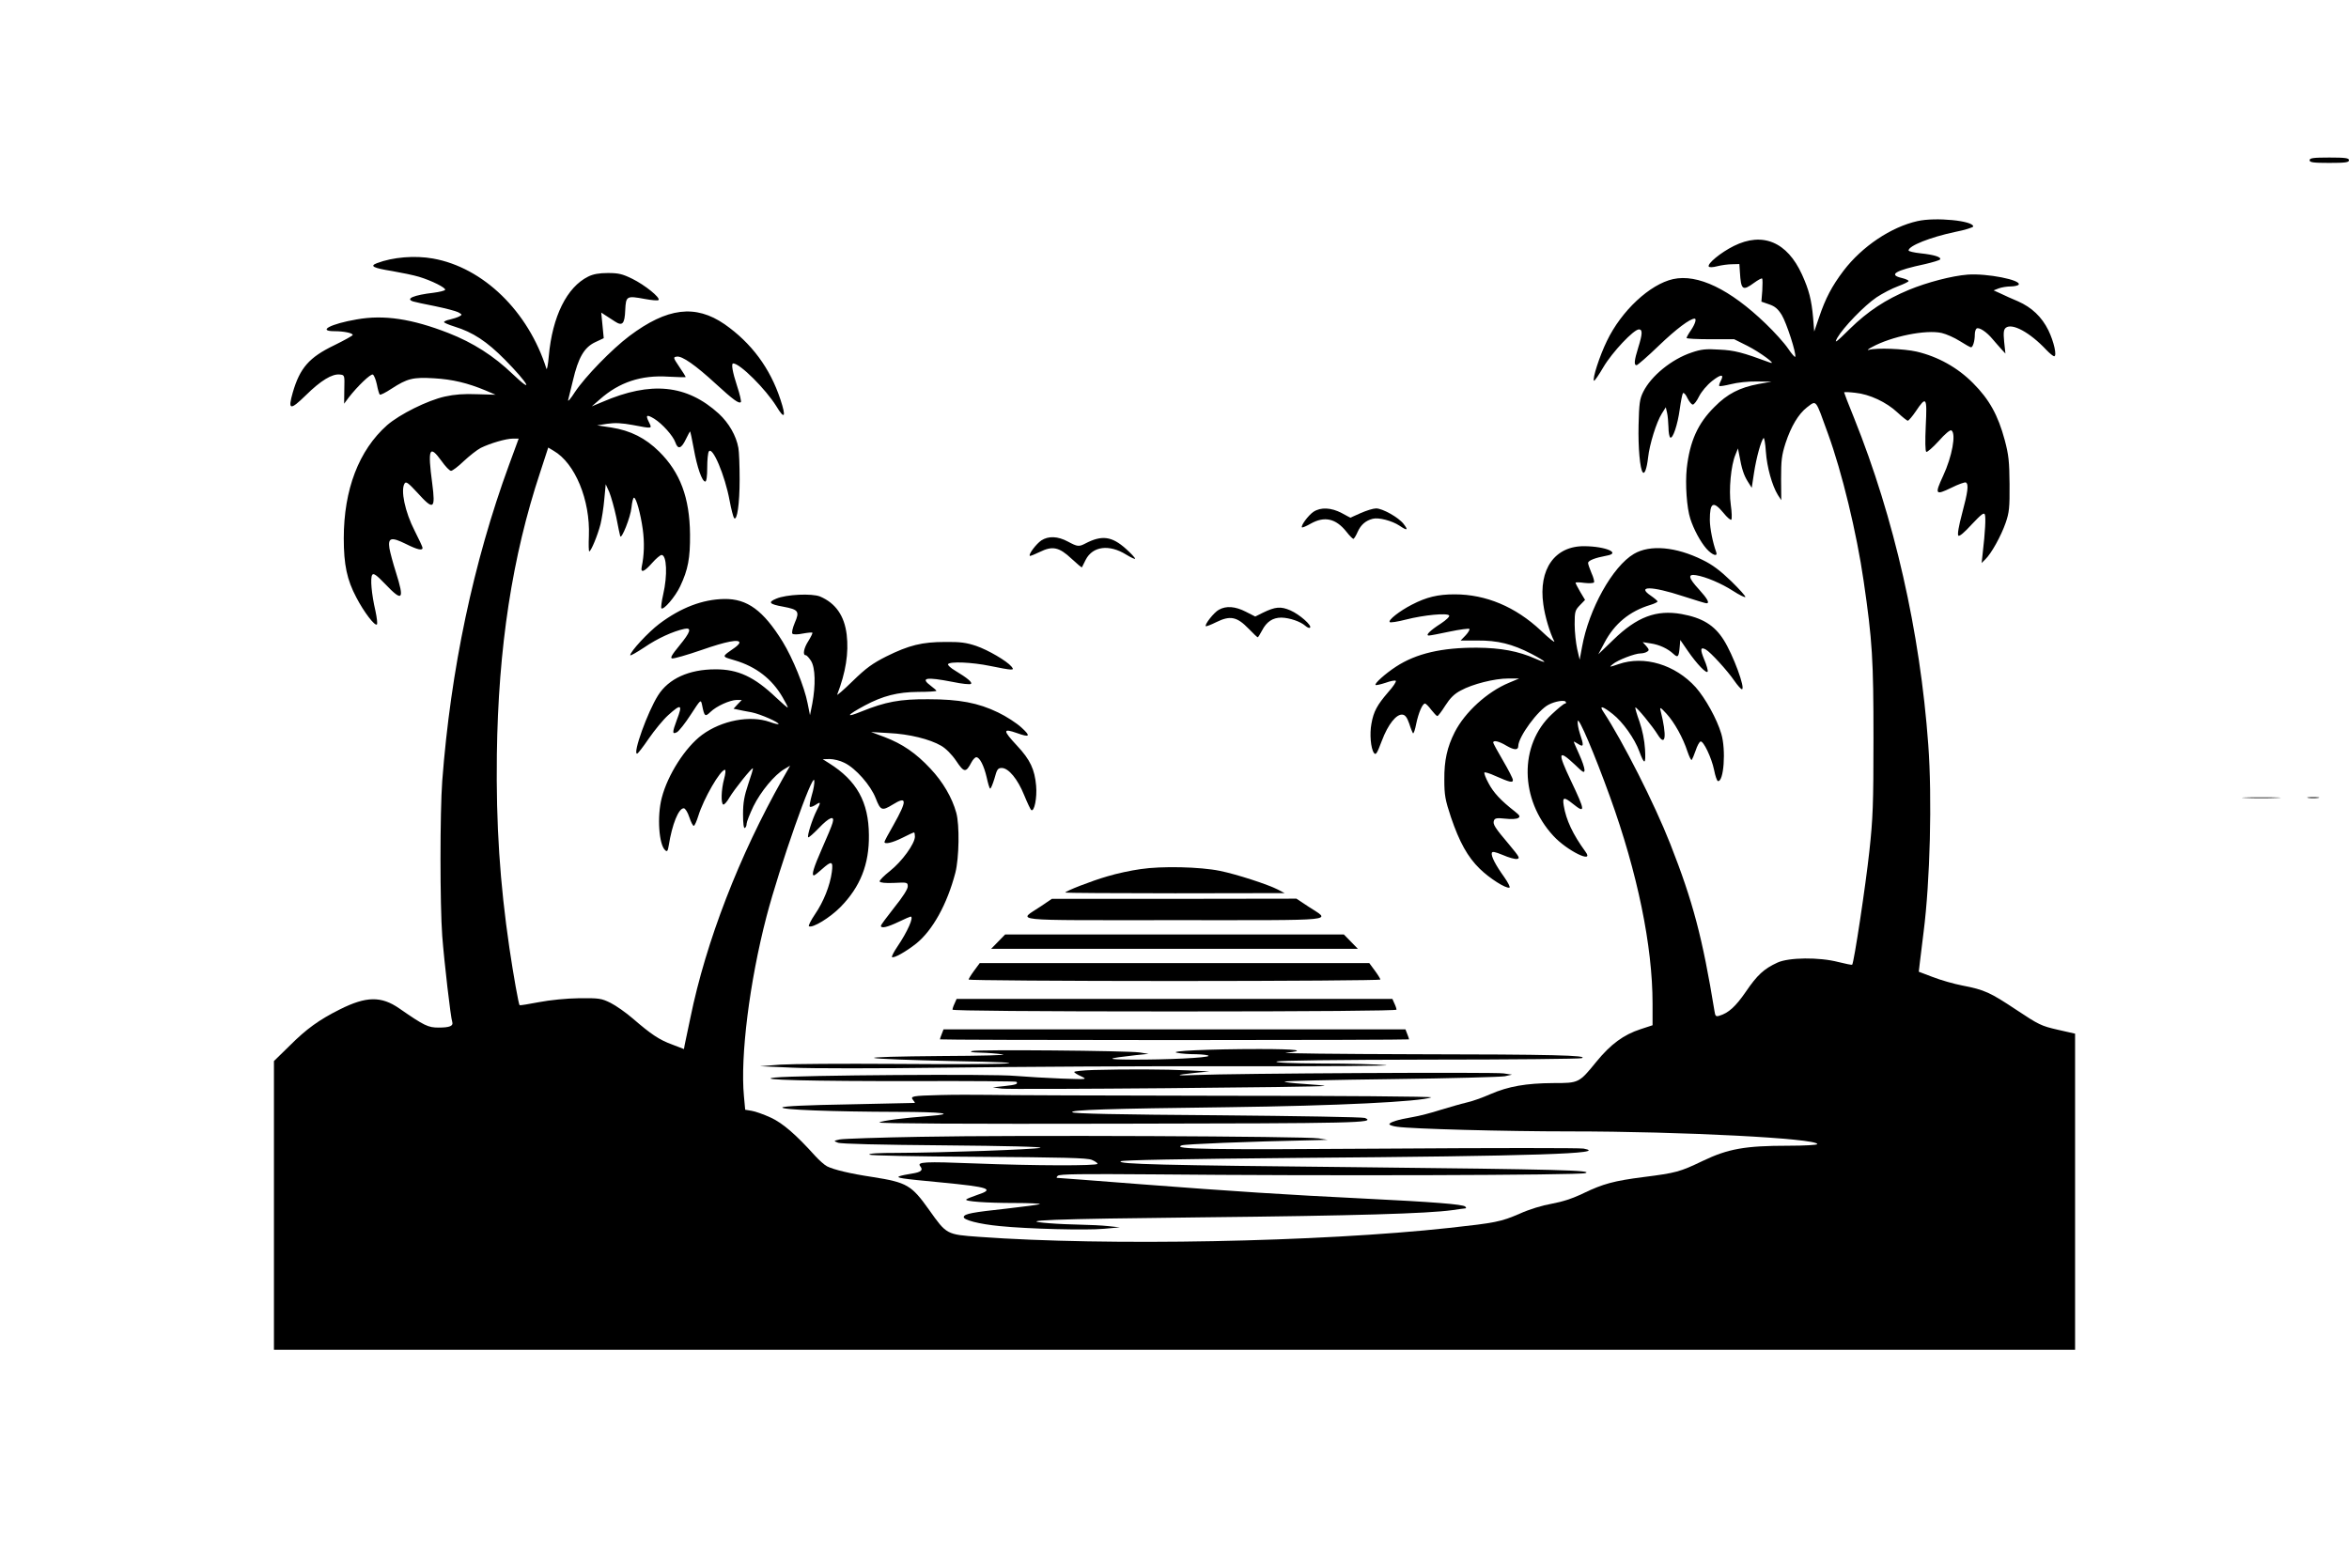 <svg version="1.0" xmlns="http://www.w3.org/2000/svg" viewBox="0 0 1312 876"
        preserveAspectRatio="xMidYMid meet">
        <defs>
                <linearGradient id="MyGradient" gradientTransform="rotate(90)">
                        <stop offset="5%" stop-color="#ff632a"></stop>
                        <stop offset="95%" stop-color="#ffd900"></stop>
                </linearGradient>
        </defs>
        <g transform="translate(0,876) scale(0.1,-0.1)" stroke="none">
                <path d="M12900 7865 c0 -12 19 -15 110 -15 91 0 110 3 110 15 0 12 -19 15
-110 15 -91 0 -110 -3 -110 -15z"></path>
                <path d="M10710 7525 c-148 -33 -310 -142 -413 -277 -65 -86 -101 -154 -137
-261 l-27 -79 -6 76 c-9 101 -23 156 -62 242 -83 183 -220 240 -381 160 -74
-37 -149 -99 -140 -115 4 -5 22 -5 48 2 24 6 61 11 83 11 l40 1 3 -45 c6 -100
15 -107 79 -60 22 16 42 27 45 24 3 -3 3 -33 1 -67 l-5 -62 43 -15 c33 -11 50
-26 71 -60 26 -43 82 -214 75 -233 -1 -5 -20 16 -40 46 -21 31 -77 93 -125
139 -200 193 -380 279 -517 249 -130 -29 -289 -177 -370 -346 -41 -84 -82
-211 -72 -222 3 -2 27 32 53 77 50 84 169 210 198 210 21 0 20 -25 -4 -102
-22 -71 -25 -98 -9 -98 5 0 62 49 125 110 96 92 173 150 199 150 12 0 3 -30
-20 -64 -14 -20 -25 -40 -25 -44 0 -4 60 -7 133 -7 l133 0 74 -37 c71 -36 170
-109 125 -93 -154 57 -197 68 -281 72 -76 5 -102 2 -155 -16 -112 -37 -227
-131 -271 -220 -20 -40 -23 -65 -26 -186 -3 -125 8 -248 24 -264 10 -11 22 22
29 82 8 75 47 200 77 247 l22 35 7 -30 c4 -16 7 -53 8 -82 0 -28 5 -54 10 -57
14 -9 41 70 53 158 6 44 14 85 18 90 5 4 16 -8 25 -28 10 -20 23 -36 30 -36 7
0 23 21 35 46 14 27 43 62 73 86 51 40 69 39 47 -2 -6 -12 -10 -24 -7 -26 3
-3 32 2 65 10 34 9 97 16 143 15 l84 -1 -73 -13 c-106 -20 -174 -55 -246 -128
-93 -92 -138 -192 -155 -344 -9 -87 0 -220 20 -281 19 -59 56 -128 90 -167 33
-37 66 -48 54 -17 -18 48 -35 132 -35 178 0 98 19 108 76 39 20 -25 40 -42 44
-38 4 4 3 42 -3 83 -12 84 1 221 26 280 l14 35 8 -40 c13 -74 25 -110 47 -145
l22 -35 13 85 c13 84 39 178 53 193 4 4 10 -30 13 -76 6 -87 35 -190 67 -242
l19 -29 -1 119 c0 103 3 131 25 200 31 94 72 162 119 199 55 41 46 52 118
-147 78 -214 160 -553 199 -822 49 -335 55 -441 55 -880 0 -368 -3 -446 -23
-630 -20 -187 -86 -624 -96 -634 -2 -2 -37 5 -77 15 -107 28 -277 26 -340 -3
-76 -35 -113 -69 -177 -163 -57 -83 -97 -119 -148 -134 -19 -6 -23 -2 -27 26
-67 410 -120 611 -247 934 -88 224 -265 573 -373 737 -26 38 -6 34 52 -12 56
-44 122 -137 148 -208 29 -79 37 -75 32 12 -3 50 -15 108 -31 154 -15 41 -25
77 -23 79 6 5 97 -106 125 -152 44 -71 52 -9 16 134 -6 22 -1 20 33 -17 44
-48 92 -134 117 -211 10 -29 20 -50 24 -47 3 4 13 27 22 53 8 25 20 47 27 50
16 5 62 -91 76 -160 6 -32 16 -60 21 -61 33 -7 46 174 19 264 -24 82 -89 199
-143 260 -114 126 -287 179 -431 129 -53 -18 -54 -18 -32 0 27 23 124 60 155
60 12 0 29 4 37 10 12 7 11 12 -5 31 l-20 22 44 -7 c49 -7 96 -29 128 -59 25
-23 30 -17 35 43 l3 35 42 -61 c51 -74 106 -131 111 -115 2 6 -6 36 -19 66
-24 58 -22 73 8 57 26 -14 122 -119 160 -175 18 -26 37 -47 42 -47 22 0 -49
193 -102 276 -52 82 -119 123 -235 144 -141 25 -249 -16 -380 -143 l-85 -82
34 64 c56 107 141 177 257 212 23 7 41 16 40 20 -2 4 -18 18 -37 31 -83 56 4
55 178 -2 68 -22 127 -40 132 -40 20 0 6 25 -41 77 -60 65 -65 88 -17 80 55
-9 142 -46 207 -88 34 -22 65 -37 68 -34 4 3 -32 43 -78 88 -61 59 -106 93
-160 119 -149 74 -294 87 -384 34 -119 -70 -252 -308 -290 -521 l-13 -70 -14
60 c-7 33 -14 95 -14 137 0 71 2 79 29 107 l29 30 -27 45 c-14 24 -26 47 -26
51 0 3 22 3 49 -1 27 -3 51 -2 54 3 3 5 -3 28 -14 52 -10 24 -19 49 -19 56 0
14 39 29 103 41 83 14 -4 52 -123 53 -166 2 -258 -129 -230 -325 9 -68 37
-160 61 -206 7 -12 -27 14 -75 60 -141 132 -306 202 -481 202 -94 0 -157 -15
-240 -58 -68 -35 -133 -86 -123 -97 4 -4 44 2 90 14 102 26 232 38 242 23 4
-6 -16 -25 -46 -45 -61 -39 -89 -67 -67 -67 8 0 60 10 116 22 57 12 106 18
110 15 3 -4 -6 -20 -21 -36 l-28 -29 93 0 c114 1 195 -19 302 -74 84 -44 99
-61 24 -28 -96 43 -196 61 -327 62 -196 1 -340 -32 -453 -106 -60 -39 -122
-95 -114 -102 3 -3 28 3 56 12 27 10 53 15 57 11 4 -4 -15 -33 -43 -64 -61
-71 -81 -107 -93 -175 -11 -57 -4 -139 14 -164 11 -14 17 -3 44 68 35 93 82
151 116 146 15 -2 25 -16 37 -50 8 -26 18 -50 21 -54 4 -3 12 21 18 53 13 62
35 113 49 113 5 0 21 -16 35 -35 15 -19 30 -35 34 -35 4 0 24 26 44 58 27 42
50 66 87 85 65 36 189 67 265 67 l61 0 -57 -24 c-121 -50 -246 -164 -303 -276
-42 -83 -59 -158 -58 -265 0 -88 5 -113 37 -210 47 -138 93 -222 161 -288 53
-52 146 -112 166 -105 5 2 -8 28 -29 58 -49 68 -74 117 -70 135 2 10 16 8 62
-11 32 -14 67 -24 79 -22 18 3 13 12 -42 78 -83 98 -94 116 -87 136 5 14 16
16 64 11 32 -4 64 -2 72 4 12 8 9 14 -20 37 -77 60 -119 105 -146 157 -16 29
-26 56 -23 60 3 3 30 -5 60 -19 82 -36 99 -40 99 -23 0 8 -25 57 -55 108 -30
51 -55 97 -55 101 0 15 32 8 75 -18 43 -25 65 -25 65 -1 1 52 111 202 170 231
36 19 88 27 95 16 3 -6 2 -10 -4 -10 -6 0 -39 -27 -74 -60 -183 -171 -179
-476 9 -679 77 -84 232 -159 179 -88 -70 96 -108 177 -121 257 -8 48 1 50 51
10 71 -57 70 -41 -11 129 -76 160 -72 178 22 90 46 -45 54 -49 54 -30 0 12
-13 51 -30 88 -16 36 -30 67 -30 70 0 2 11 -4 25 -13 31 -20 32 -9 9 59 -8 25
-14 56 -12 69 4 28 94 -184 180 -422 154 -426 238 -834 238 -1156 l0 -121 -67
-22 c-95 -31 -167 -84 -247 -182 -97 -119 -97 -119 -241 -119 -151 -1 -250
-18 -351 -62 -43 -19 -104 -41 -134 -47 -30 -7 -95 -26 -145 -41 -49 -16 -119
-34 -155 -40 -79 -13 -130 -29 -130 -40 0 -4 19 -11 43 -14 80 -12 602 -26
967 -26 622 0 1380 -39 1380 -71 0 -5 -73 -9 -162 -9 -241 0 -336 -17 -478
-85 -127 -61 -149 -67 -330 -90 -165 -21 -227 -38 -335 -90 -62 -30 -118 -48
-178 -59 -52 -9 -125 -31 -180 -56 -104 -45 -135 -51 -392 -79 -723 -79 -1917
-102 -2627 -50 -182 13 -181 13 -279 151 -98 138 -124 153 -314 183 -127 19
-218 41 -256 60 -15 8 -44 34 -65 57 -109 121 -182 184 -249 215 -39 18 -87
35 -107 38 l-36 6 -7 76 c-21 221 31 638 126 1003 73 279 260 812 267 760 2
-13 -4 -50 -14 -82 -9 -32 -14 -61 -11 -64 4 -4 18 1 32 10 30 20 31 16 6 -32
-25 -50 -54 -142 -47 -149 3 -3 29 20 59 51 59 62 91 74 77 29 -4 -16 -31 -80
-59 -143 -47 -107 -60 -150 -45 -150 4 0 24 16 45 35 54 48 63 46 55 -16 -10
-75 -46 -166 -94 -236 -23 -34 -38 -64 -34 -67 20 -12 118 48 176 107 111 113
161 239 159 402 -1 185 -68 305 -223 402 l-35 22 39 1 c22 0 59 -9 82 -21 63
-30 147 -126 175 -198 27 -69 35 -72 94 -36 82 51 83 25 5 -114 -28 -48 -50
-90 -50 -94 0 -15 44 -5 100 23 33 17 62 30 65 30 3 0 5 -11 5 -23 0 -40 -73
-140 -139 -192 -34 -27 -60 -53 -58 -59 3 -7 32 -10 80 -8 75 4 77 3 77 -20 0
-15 -29 -60 -75 -117 -41 -52 -75 -98 -75 -102 0 -17 35 -9 98 21 35 17 66 30
68 30 20 0 -17 -84 -74 -168 -19 -28 -33 -55 -30 -58 9 -9 78 30 135 75 92 74
173 220 219 396 21 83 24 267 5 335 -23 84 -75 173 -144 246 -81 87 -157 139
-257 177 l-75 28 100 -6 c112 -5 229 -34 292 -71 26 -15 59 -48 84 -85 44 -66
54 -66 85 -7 8 15 20 28 27 28 19 0 43 -48 58 -113 7 -32 15 -60 19 -62 4 -2
14 23 24 55 14 52 19 60 41 60 38 0 89 -62 125 -151 18 -44 36 -82 40 -84 17
-11 33 69 27 136 -8 91 -33 145 -106 223 -81 87 -81 99 -1 71 72 -26 79 -18
25 31 -27 25 -86 63 -130 84 -111 54 -218 74 -390 74 -159 1 -239 -14 -375
-69 -91 -37 -82 -21 20 34 101 54 184 75 297 76 57 0 103 3 103 6 0 3 -14 15
-30 27 -62 46 -30 52 120 23 52 -11 99 -16 103 -11 9 8 -19 32 -87 73 -26 15
-44 32 -41 37 10 16 133 11 235 -10 52 -11 103 -20 114 -20 16 0 17 2 5 17
-26 31 -130 92 -197 115 -54 18 -88 23 -172 22 -130 0 -203 -18 -330 -81 -77
-39 -112 -64 -188 -138 -51 -50 -90 -83 -86 -75 48 125 65 232 53 335 -13 106
-62 176 -149 213 -45 18 -188 12 -244 -12 -49 -20 -40 -31 39 -45 85 -16 92
-26 64 -90 -13 -31 -18 -56 -13 -61 5 -5 30 -5 58 1 27 5 51 7 53 5 3 -2 -7
-22 -21 -45 -27 -41 -34 -81 -16 -81 6 0 19 -15 30 -32 24 -39 26 -135 7 -238
l-13 -65 -13 65 c-18 94 -83 253 -140 346 -108 174 -197 240 -326 238 -121 -2
-242 -48 -363 -139 -61 -46 -162 -155 -162 -175 0 -5 35 15 79 44 73 50 161
90 223 103 43 9 36 -16 -28 -94 -42 -51 -52 -69 -40 -71 9 -2 83 19 164 47
140 49 212 62 212 41 0 -5 -11 -17 -25 -27 -77 -54 -77 -49 0 -72 118 -35 207
-104 266 -206 16 -27 29 -53 29 -57 0 -4 -30 22 -66 56 -121 115 -212 158
-339 157 -147 0 -261 -52 -320 -146 -58 -92 -142 -325 -117 -325 5 0 34 38 66
85 32 46 80 105 108 130 73 66 82 61 48 -27 -26 -70 -26 -82 1 -68 11 6 46 50
77 98 56 86 56 86 63 55 13 -66 17 -69 47 -40 34 33 108 66 146 67 l29 0 -23
-24 -23 -25 24 -5 c13 -3 48 -10 77 -15 50 -10 158 -58 150 -66 -2 -2 -24 3
-48 12 -111 39 -269 9 -379 -72 -93 -69 -192 -223 -225 -352 -27 -103 -16
-264 20 -293 10 -9 14 -4 19 27 19 119 55 208 84 208 8 0 22 -22 31 -50 9 -27
20 -49 25 -48 5 1 16 26 25 55 30 97 123 258 149 258 5 0 3 -24 -5 -52 -16
-60 -18 -134 -5 -142 5 -3 21 14 35 39 28 47 126 169 131 163 2 -2 -10 -41
-26 -88 -22 -66 -29 -103 -29 -168 0 -53 4 -81 10 -77 6 3 10 14 10 24 0 9 17
53 38 97 41 83 118 176 173 208 l32 19 -42 -74 c-242 -428 -428 -908 -515
-1334 -15 -71 -29 -140 -32 -152 l-4 -23 -65 25 c-74 27 -119 58 -220 145 -38
33 -95 73 -125 88 -51 25 -63 27 -175 26 -72 -1 -162 -10 -225 -22 -58 -11
-106 -19 -108 -17 -5 4 -34 164 -57 320 -53 362 -75 689 -70 1080 8 599 86
1107 242 1577 l45 138 30 -18 c120 -69 205 -276 197 -476 -2 -47 -1 -86 2 -86
10 0 47 90 63 152 7 29 17 91 21 138 l8 85 20 -44 c10 -25 28 -88 39 -140 10
-53 20 -100 22 -106 7 -21 58 107 63 160 3 30 9 55 14 55 12 0 37 -89 49 -177
10 -73 8 -144 -6 -210 -7 -36 15 -27 58 22 22 25 46 45 53 45 29 0 34 -113 9
-221 -9 -39 -13 -73 -10 -77 12 -12 78 65 105 123 44 93 56 157 55 290 -2 205
-55 346 -172 462 -77 76 -160 118 -268 135 l-79 12 58 9 c42 6 81 4 141 -7
111 -21 109 -22 91 15 -21 41 -14 46 29 20 45 -28 105 -95 118 -132 14 -41 33
-36 58 16 12 25 23 45 25 45 1 0 10 -44 20 -97 18 -102 46 -183 64 -183 7 0
11 30 11 78 0 42 4 83 9 90 20 32 90 -133 116 -274 9 -49 21 -93 25 -98 17
-18 31 80 31 216 0 77 -3 156 -7 176 -12 68 -53 139 -109 191 -179 163 -379
183 -650 66 l-60 -25 45 39 c108 96 231 137 383 127 53 -3 97 -4 97 -2 0 2
-16 28 -36 57 -35 52 -35 54 -14 57 29 5 104 -47 219 -153 97 -89 128 -111
139 -101 3 4 -6 44 -21 89 -26 79 -34 127 -22 127 38 0 181 -143 241 -239 46
-77 56 -62 23 37 -58 176 -162 316 -312 421 -163 112 -320 93 -532 -66 -98
-74 -246 -226 -304 -313 -23 -36 -40 -56 -38 -45 3 11 15 61 27 110 30 128 63
184 123 213 l49 23 -7 72 -7 71 26 -17 c14 -9 37 -24 51 -33 41 -27 54 -13 57
63 4 80 7 82 110 63 38 -7 71 -10 76 -6 12 13 -76 84 -147 119 -55 27 -77 32
-136 32 -49 0 -82 -6 -110 -20 -119 -59 -200 -222 -220 -445 -4 -47 -10 -78
-13 -70 -101 321 -353 566 -634 616 -101 18 -224 8 -313 -26 -42 -16 -21 -27
85 -44 52 -9 120 -23 150 -32 70 -21 152 -62 146 -73 -3 -5 -32 -12 -63 -16
-112 -13 -162 -34 -115 -49 9 -3 64 -15 121 -26 58 -12 116 -27 130 -34 23
-13 24 -14 5 -24 -10 -5 -34 -13 -52 -17 -17 -3 -32 -10 -32 -14 0 -4 26 -15
58 -25 104 -32 181 -83 282 -185 131 -133 167 -198 44 -81 -106 102 -222 176
-360 230 -203 79 -359 103 -511 76 -147 -25 -223 -66 -124 -66 50 0 101 -10
101 -21 0 -4 -47 -30 -104 -58 -139 -67 -191 -126 -231 -264 -28 -98 -15 -101
73 -15 83 82 147 121 190 116 27 -3 27 -3 25 -83 l-1 -80 26 35 c49 63 121
132 134 128 7 -3 17 -28 23 -56 5 -28 13 -53 16 -56 3 -4 33 11 66 33 88 57
120 65 237 58 103 -6 187 -26 288 -68 l56 -24 -103 3 c-74 3 -126 -1 -180 -13
-96 -21 -253 -99 -323 -160 -158 -140 -242 -360 -242 -632 0 -148 18 -232 70
-330 43 -83 104 -162 115 -151 4 4 0 37 -8 75 -22 94 -30 185 -18 202 7 11 23
0 73 -52 97 -102 108 -88 59 67 -16 50 -32 110 -36 133 -9 60 10 65 91 25 66
-33 94 -39 94 -22 0 5 -20 48 -44 95 -54 105 -80 228 -56 265 8 12 21 2 71
-52 91 -101 102 -94 83 52 -26 194 -16 219 52 125 21 -30 45 -55 53 -55 8 0
40 24 71 54 31 29 74 63 95 74 53 26 141 52 180 52 l32 0 -54 -147 c-199 -543
-326 -1145 -373 -1765 -13 -177 -13 -690 0 -867 11 -143 47 -456 56 -480 7
-22 -15 -31 -76 -31 -59 0 -80 10 -220 107 -101 70 -185 68 -331 -5 -118 -59
-188 -110 -281 -203 l-88 -86 0 -807 0 -806 5030 0 5030 0 0 883 0 883 -97 22
c-92 21 -106 28 -231 111 -146 97 -177 112 -302 136 -47 9 -120 30 -164 47
l-79 30 6 52 c3 28 13 105 21 171 36 282 48 746 26 1045 -46 632 -190 1266
-414 1824 -31 76 -56 141 -56 144 0 3 28 2 62 -2 80 -8 174 -52 236 -110 27
-25 53 -46 58 -46 5 1 25 24 44 52 59 88 64 81 56 -80 -4 -86 -3 -143 3 -146
5 -3 36 24 69 60 35 40 64 64 71 60 28 -17 4 -147 -46 -254 -48 -104 -44 -110
45 -67 40 20 77 33 82 30 17 -10 11 -53 -21 -173 -19 -71 -27 -118 -21 -124 6
-6 34 18 75 63 53 56 68 68 73 55 6 -16 2 -97 -12 -216 l-6 -55 20 20 c34 32
89 132 114 204 20 58 23 84 22 216 -1 127 -5 165 -27 247 -37 138 -86 227
-177 318 -86 87 -196 148 -315 176 -71 16 -221 22 -266 10 -13 -4 -7 3 16 15
109 60 302 99 390 79 26 -6 71 -26 101 -45 30 -19 58 -35 63 -35 10 0 21 35
21 72 0 15 5 30 10 33 14 9 57 -20 89 -59 14 -16 36 -42 49 -56 l23 -25 -7 65
c-5 52 -3 69 9 79 35 28 134 -25 226 -123 19 -20 39 -36 44 -36 17 0 -1 81
-32 145 -37 75 -93 128 -170 162 -31 13 -74 32 -96 43 l-40 18 28 11 c16 6 46
11 67 11 21 0 42 5 45 10 16 26 -177 64 -285 56 -89 -7 -226 -43 -328 -85
-130 -54 -230 -120 -329 -217 -80 -79 -90 -86 -71 -51 34 59 151 180 219 226
33 22 87 50 120 62 32 12 59 25 59 29 0 5 -17 12 -37 17 -78 18 -39 42 130 78
42 10 80 21 83 26 8 13 -33 26 -109 34 -37 4 -67 11 -67 16 0 26 122 74 258
103 57 11 103 26 103 31 1 32 -210 53 -311 30z"></path>
                <path d="M7336 5901 c-29 -20 -72 -78 -64 -87 3 -2 25 7 49 21 77 43 140 29
199 -45 17 -22 35 -40 39 -40 4 0 15 18 24 39 18 40 45 63 84 73 33 9 108 -11
149 -38 44 -30 52 -27 23 10 -28 36 -117 86 -153 86 -16 0 -54 -12 -86 -26
l-58 -26 -48 26 c-59 31 -117 34 -158 7z"></path>
                <path d="M5816 5741 c-28 -19 -73 -78 -64 -86 2 -2 27 8 56 22 71 35 108 27
178 -39 30 -28 55 -49 57 -47 1 2 11 21 21 42 39 76 131 88 226 29 28 -17 50
-27 50 -23 0 5 -23 30 -51 55 -79 71 -135 78 -227 30 -36 -19 -44 -18 -98 11
-56 30 -108 32 -148 6z"></path>
                <path d="M6808 5354 c-27 -14 -82 -84 -73 -92 2 -2 29 8 59 23 77 38 115 30
179 -36 26 -27 49 -49 52 -49 2 0 13 17 24 38 25 49 60 72 108 72 46 -1 107
-22 134 -46 10 -9 22 -14 26 -10 12 12 -59 74 -109 96 -55 24 -85 21 -155 -13
l-42 -21 -53 27 c-59 30 -109 34 -150 11z"></path>
                <path d="M12543 4303 c48 -2 126 -2 175 0 48 1 8 3 -88 3 -96 0 -136 -2 -87
-3z"></path>
                <path d="M12893 4303 c15 -2 39 -2 55 0 15 2 2 4 -28 4 -30 0 -43 -2 -27 -4z"></path>
                <path d="M6370 3905 c-52 -7 -135 -25 -184 -40 -88 -25 -236 -83 -236 -91 0
-2 276 -4 613 -4 l612 1 -38 20 c-54 28 -229 85 -322 104 -111 23 -327 28
-445 10z" id="sun"></path>
                <path d="M5813 3697 c-126 -85 -205 -77 746 -77 945 0 874 -7 750 75 l-68 45
-683 -1 -683 0 -62 -42z" id="sun"></path>
                <path d="M5575 3500 l-39 -40 1024 0 1024 0 -39 40 -39 40 -946 0 -946 0 -39
-40z" id="sun"></path>
                <path d="M5441 3338 c-17 -23 -31 -46 -31 -50 0 -4 518 -8 1150 -8 633 0 1150
4 1150 8 0 4 -14 27 -31 50 l-31 42 -1088 0 -1088 0 -31 -42z" id="sun"></path>
                <path d="M5332 3155 c-7 -14 -12 -30 -12 -35 0 -6 461 -10 1240 -10 779 0
1240 4 1240 10 0 5 -5 21 -12 35 l-11 25 -1217 0 -1217 0 -11 -25z" id="sun"></path>
                <path d="M5260 2984 c-6 -14 -10 -27 -10 -30 0 -2 590 -4 1310 -4 721 0 1310
2 1310 4 0 3 -4 16 -10 30 l-10 26 -1290 0 -1290 0 -10 -26z" id="sun"></path>
                <path d="M5430 2889 c-17 -5 -3 -8 45 -9 39 -1 95 -5 125 -10 32 -4 -111 -8
-345 -9 -239 -2 -389 -6 -372 -11 16 -5 209 -12 430 -17 281 -5 372 -10 302
-14 -55 -4 -334 -4 -620 -2 -286 2 -572 0 -635 -4 l-115 -9 180 -8 c100 -5
484 -5 865 0 377 5 1101 9 1610 8 509 -1 887 2 840 6 -47 5 -206 9 -355 9
-178 1 -265 5 -255 11 9 6 329 10 850 11 459 0 844 4 855 8 40 16 -167 21
-930 22 -429 1 -754 5 -723 8 120 13 63 21 -149 21 -280 0 -514 -11 -458 -21
22 -5 70 -8 108 -8 37 -1 67 -5 67 -9 0 -11 -238 -22 -430 -21 -149 1 -144 6
25 25 l70 7 -50 8 c-68 10 -904 17 -935 8z" id="sun"></path>
                <path d="M6108 2783 c-60 -2 -108 -7 -108 -11 0 -4 17 -15 38 -24 37 -18 36
-18 -108 -13 -80 3 -197 10 -260 15 -120 12 -1213 4 -1340 -9 -126 -13 203
-21 783 -20 306 1 560 -1 564 -4 11 -12 -2 -17 -68 -24 l-64 -7 50 -7 c50 -7
1795 8 1803 15 2 2 -49 7 -113 11 -64 4 -113 10 -110 13 3 4 272 10 598 14
326 4 610 12 632 16 l40 9 -47 7 c-47 8 -1513 0 -1718 -9 -120 -5 -122 0 -5
12 l80 8 -120 6 c-124 6 -340 7 -527 2z" id="sun"></path>
                <path d="M5250 2643 c-154 -4 -168 -6 -150 -28 7 -8 11 -15 9 -16 -2 0 -167
-4 -366 -8 -234 -4 -366 -10 -373 -17 -13 -13 277 -24 644 -25 251 0 334 -11
176 -23 -144 -11 -262 -26 -279 -36 -10 -6 489 -9 1339 -7 1334 2 1437 4 1374
32 -11 5 -380 11 -821 15 -561 4 -806 9 -814 17 -13 13 202 20 866 28 615 8
1078 31 1139 55 12 5 -510 9 -1160 9 -649 1 -1241 3 -1315 5 -74 1 -195 1
-269 -1z" id="sun"></path>
                <path d="M5150 2410 c-234 -4 -441 -11 -460 -15 -35 -8 -35 -8 -10 -18 16 -7
232 -12 595 -15 346 -3 556 -8 535 -14 -40 -9 -543 -27 -794 -28 -108 0 -167
-3 -160 -10 5 -5 246 -10 609 -12 471 -3 607 -6 633 -17 17 -7 32 -17 32 -22
0 -12 -353 -11 -684 2 -283 11 -326 9 -306 -16 18 -22 4 -33 -48 -41 -26 -4
-56 -10 -67 -14 -25 -9 7 -14 230 -35 270 -26 304 -37 203 -70 -29 -10 -57
-21 -61 -25 -12 -11 111 -20 272 -20 79 0 142 -3 139 -6 -3 -3 -85 -14 -183
-25 -194 -21 -237 -29 -242 -46 -6 -17 85 -41 202 -52 158 -16 484 -24 581
-15 l89 8 -65 7 c-36 4 -105 7 -155 8 -49 1 -128 4 -174 8 -206 16 13 24 853
33 858 9 1258 21 1396 40 36 5 69 10 74 10 6 0 6 4 0 10 -13 13 -182 26 -569
45 -428 21 -726 40 -1245 80 -245 19 -452 35 -459 35 -12 0 -12 3 -3 12 10 10
132 11 535 8 933 -9 2380 -5 2412 7 48 16 -155 21 -1265 33 -1106 11 -1347 17
-1331 33 7 7 342 13 988 19 1324 10 1747 24 1598 52 -20 4 -508 4 -1083 0
-1008 -7 -1219 -4 -1162 18 20 7 356 21 740 29 l75 2 -50 8 c-69 12 -1696 19
-2215 9z" id="sun"></path>
        </g>
</svg>
